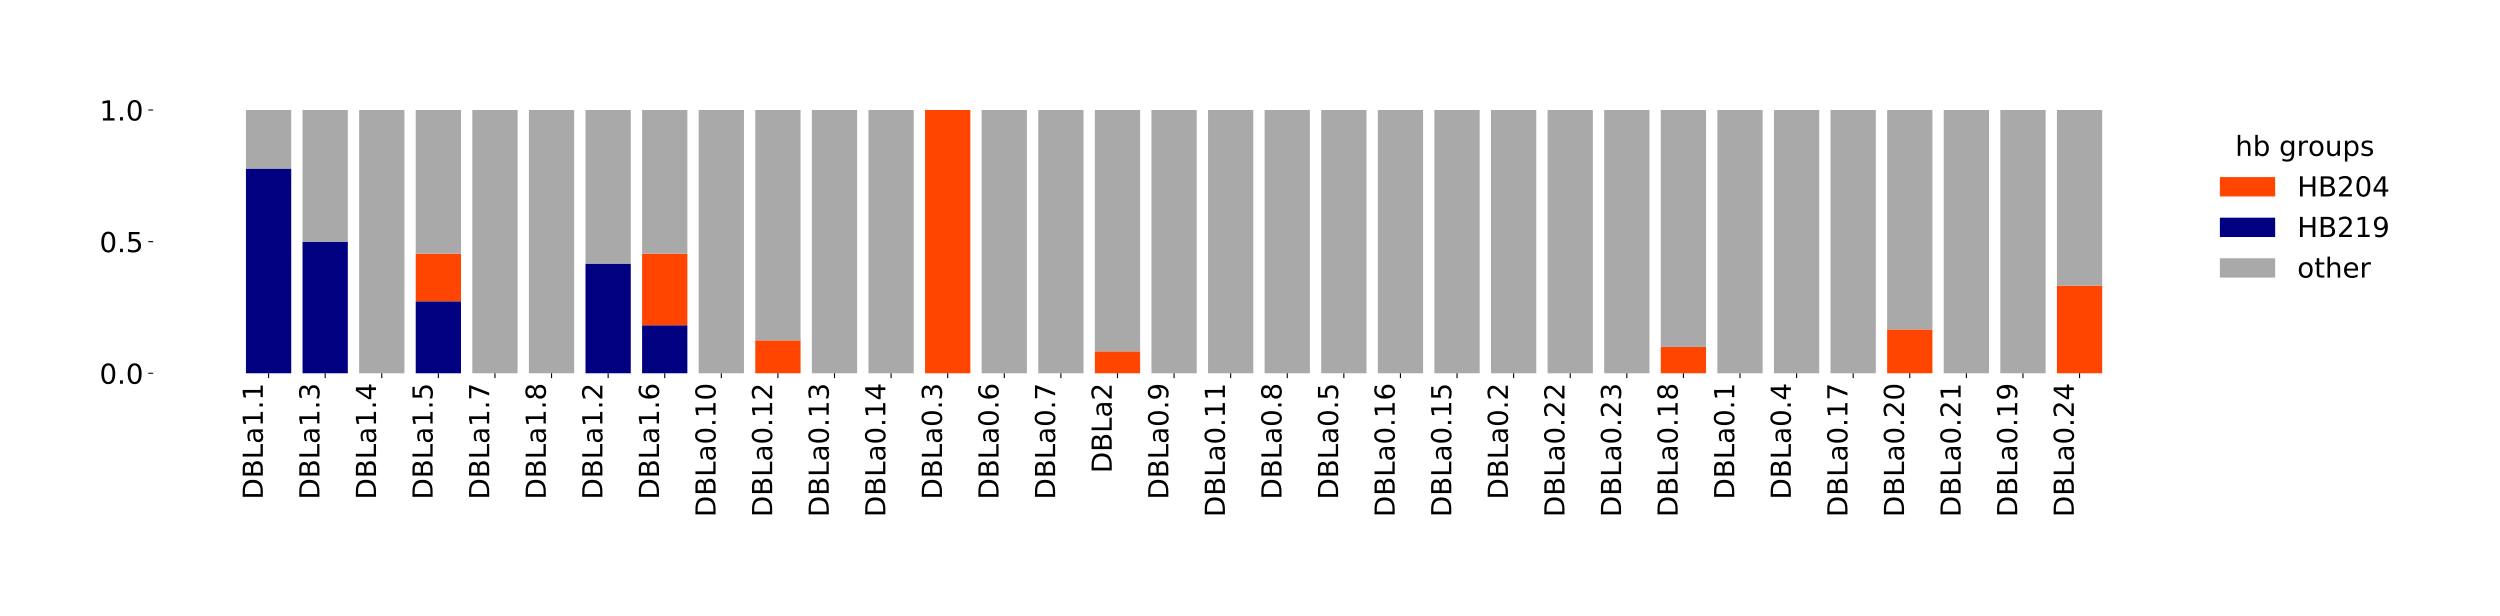<?xml version="1.0" encoding="utf-8" standalone="no"?>
<!DOCTYPE svg PUBLIC "-//W3C//DTD SVG 1.1//EN"
  "http://www.w3.org/Graphics/SVG/1.1/DTD/svg11.dtd">
<!-- Created with matplotlib (http://matplotlib.org/) -->
<svg height="446pt" version="1.1" viewBox="0 0 1809 446" width="1809pt" xmlns="http://www.w3.org/2000/svg" xmlns:xlink="http://www.w3.org/1999/xlink">
 <defs>
  <style type="text/css">
*{stroke-linecap:butt;stroke-linejoin:round;}
  </style>
 </defs>
 <g id="figure_1">
  <g id="patch_1">
   <path d="M 0 446.152 
L 1809.244 446.152 
L 1809.244 -0 
L 0 -0 
z
" style="fill:#ffffff;"/>
  </g>
  <g id="axes_1">
   <g id="patch_2">
    <path d="M 110.806 270.098 
L 1588.306 270.098 
L 1588.306 79.598 
L 110.806 79.598 
z
" style="fill:#ffffff;"/>
   </g>
   <g id="patch_3">
    <path clip-path="url(#p77781c8e96)" d="M 177.965 121.932 
L 210.726 121.932 
L 210.726 121.932 
L 177.965 121.932 
z
" style="fill:#ff4500;"/>
   </g>
   <g id="patch_4">
    <path clip-path="url(#p77781c8e96)" d="M 218.916 174.848 
L 251.677 174.848 
L 251.677 174.848 
L 218.916 174.848 
z
" style="fill:#ff4500;"/>
   </g>
   <g id="patch_5">
    <path clip-path="url(#p77781c8e96)" d="M 259.867 270.098 
L 292.627 270.098 
L 292.627 270.098 
L 259.867 270.098 
z
" style="fill:#ff4500;"/>
   </g>
   <g id="patch_6">
    <path clip-path="url(#p77781c8e96)" d="M 300.817 218.144 
L 333.578 218.144 
L 333.578 183.508 
L 300.817 183.508 
z
" style="fill:#ff4500;"/>
   </g>
   <g id="patch_7">
    <path clip-path="url(#p77781c8e96)" d="M 341.768 270.098 
L 374.529 270.098 
L 374.529 270.098 
L 341.768 270.098 
z
" style="fill:#ff4500;"/>
   </g>
   <g id="patch_8">
    <path clip-path="url(#p77781c8e96)" d="M 382.719 270.098 
L 415.479 270.098 
L 415.479 270.098 
L 382.719 270.098 
z
" style="fill:#ff4500;"/>
   </g>
   <g id="patch_9">
    <path clip-path="url(#p77781c8e96)" d="M 423.669 190.723 
L 456.43 190.723 
L 456.43 190.723 
L 423.669 190.723 
z
" style="fill:#ff4500;"/>
   </g>
   <g id="patch_10">
    <path clip-path="url(#p77781c8e96)" d="M 464.62 235.462 
L 497.381 235.462 
L 497.381 183.508 
L 464.62 183.508 
z
" style="fill:#ff4500;"/>
   </g>
   <g id="patch_11">
    <path clip-path="url(#p77781c8e96)" d="M 505.571 270.098 
L 538.331 270.098 
L 538.331 270.098 
L 505.571 270.098 
z
" style="fill:#ff4500;"/>
   </g>
   <g id="patch_12">
    <path clip-path="url(#p77781c8e96)" d="M 546.521 270.098 
L 579.282 270.098 
L 579.282 246.286 
L 546.521 246.286 
z
" style="fill:#ff4500;"/>
   </g>
   <g id="patch_13">
    <path clip-path="url(#p77781c8e96)" d="M 587.472 270.098 
L 620.233 270.098 
L 620.233 270.098 
L 587.472 270.098 
z
" style="fill:#ff4500;"/>
   </g>
   <g id="patch_14">
    <path clip-path="url(#p77781c8e96)" d="M 628.423 270.098 
L 661.183 270.098 
L 661.183 270.098 
L 628.423 270.098 
z
" style="fill:#ff4500;"/>
   </g>
   <g id="patch_15">
    <path clip-path="url(#p77781c8e96)" d="M 669.373 270.098 
L 702.134 270.098 
L 702.134 79.598 
L 669.373 79.598 
z
" style="fill:#ff4500;"/>
   </g>
   <g id="patch_16">
    <path clip-path="url(#p77781c8e96)" d="M 710.324 270.098 
L 743.085 270.098 
L 743.085 270.098 
L 710.324 270.098 
z
" style="fill:#ff4500;"/>
   </g>
   <g id="patch_17">
    <path clip-path="url(#p77781c8e96)" d="M 751.275 270.098 
L 784.035 270.098 
L 784.035 270.098 
L 751.275 270.098 
z
" style="fill:#ff4500;"/>
   </g>
   <g id="patch_18">
    <path clip-path="url(#p77781c8e96)" d="M 792.225 270.098 
L 824.986 270.098 
L 824.986 254.223 
L 792.225 254.223 
z
" style="fill:#ff4500;"/>
   </g>
   <g id="patch_19">
    <path clip-path="url(#p77781c8e96)" d="M 833.176 270.098 
L 865.937 270.098 
L 865.937 270.098 
L 833.176 270.098 
z
" style="fill:#ff4500;"/>
   </g>
   <g id="patch_20">
    <path clip-path="url(#p77781c8e96)" d="M 874.127 270.098 
L 906.887 270.098 
L 906.887 270.098 
L 874.127 270.098 
z
" style="fill:#ff4500;"/>
   </g>
   <g id="patch_21">
    <path clip-path="url(#p77781c8e96)" d="M 915.077 270.098 
L 947.838 270.098 
L 947.838 270.098 
L 915.077 270.098 
z
" style="fill:#ff4500;"/>
   </g>
   <g id="patch_22">
    <path clip-path="url(#p77781c8e96)" d="M 956.028 270.098 
L 988.789 270.098 
L 988.789 270.098 
L 956.028 270.098 
z
" style="fill:#ff4500;"/>
   </g>
   <g id="patch_23">
    <path clip-path="url(#p77781c8e96)" d="M 996.979 270.098 
L 1029.739 270.098 
L 1029.739 270.098 
L 996.979 270.098 
z
" style="fill:#ff4500;"/>
   </g>
   <g id="patch_24">
    <path clip-path="url(#p77781c8e96)" d="M 1037.929 270.098 
L 1070.69 270.098 
L 1070.69 270.098 
L 1037.929 270.098 
z
" style="fill:#ff4500;"/>
   </g>
   <g id="patch_25">
    <path clip-path="url(#p77781c8e96)" d="M 1078.88 270.098 
L 1111.641 270.098 
L 1111.641 270.098 
L 1078.88 270.098 
z
" style="fill:#ff4500;"/>
   </g>
   <g id="patch_26">
    <path clip-path="url(#p77781c8e96)" d="M 1119.831 270.098 
L 1152.591 270.098 
L 1152.591 270.098 
L 1119.831 270.098 
z
" style="fill:#ff4500;"/>
   </g>
   <g id="patch_27">
    <path clip-path="url(#p77781c8e96)" d="M 1160.781 270.098 
L 1193.542 270.098 
L 1193.542 270.098 
L 1160.781 270.098 
z
" style="fill:#ff4500;"/>
   </g>
   <g id="patch_28">
    <path clip-path="url(#p77781c8e96)" d="M 1201.732 270.098 
L 1234.493 270.098 
L 1234.493 251.048 
L 1201.732 251.048 
z
" style="fill:#ff4500;"/>
   </g>
   <g id="patch_29">
    <path clip-path="url(#p77781c8e96)" d="M 1242.683 270.098 
L 1275.443 270.098 
L 1275.443 270.098 
L 1242.683 270.098 
z
" style="fill:#ff4500;"/>
   </g>
   <g id="patch_30">
    <path clip-path="url(#p77781c8e96)" d="M 1283.633 270.098 
L 1316.394 270.098 
L 1316.394 270.098 
L 1283.633 270.098 
z
" style="fill:#ff4500;"/>
   </g>
   <g id="patch_31">
    <path clip-path="url(#p77781c8e96)" d="M 1324.584 270.098 
L 1357.344 270.098 
L 1357.344 270.098 
L 1324.584 270.098 
z
" style="fill:#ff4500;"/>
   </g>
   <g id="patch_32">
    <path clip-path="url(#p77781c8e96)" d="M 1365.535 270.098 
L 1398.295 270.098 
L 1398.295 238.348 
L 1365.535 238.348 
z
" style="fill:#ff4500;"/>
   </g>
   <g id="patch_33">
    <path clip-path="url(#p77781c8e96)" d="M 1406.485 270.098 
L 1439.246 270.098 
L 1439.246 270.098 
L 1406.485 270.098 
z
" style="fill:#ff4500;"/>
   </g>
   <g id="patch_34">
    <path clip-path="url(#p77781c8e96)" d="M 1447.436 270.098 
L 1480.196 270.098 
L 1480.196 270.098 
L 1447.436 270.098 
z
" style="fill:#ff4500;"/>
   </g>
   <g id="patch_35">
    <path clip-path="url(#p77781c8e96)" d="M 1488.387 270.098 
L 1521.147 270.098 
L 1521.147 206.598 
L 1488.387 206.598 
z
" style="fill:#ff4500;"/>
   </g>
   <g id="patch_36">
    <path clip-path="url(#p77781c8e96)" d="M 177.965 270.098 
L 210.726 270.098 
L 210.726 121.932 
L 177.965 121.932 
z
" style="fill:#000080;"/>
   </g>
   <g id="patch_37">
    <path clip-path="url(#p77781c8e96)" d="M 218.916 270.098 
L 251.677 270.098 
L 251.677 174.848 
L 218.916 174.848 
z
" style="fill:#000080;"/>
   </g>
   <g id="patch_38">
    <path clip-path="url(#p77781c8e96)" d="M 259.867 270.098 
L 292.627 270.098 
L 292.627 270.098 
L 259.867 270.098 
z
" style="fill:#000080;"/>
   </g>
   <g id="patch_39">
    <path clip-path="url(#p77781c8e96)" d="M 300.817 270.098 
L 333.578 270.098 
L 333.578 218.144 
L 300.817 218.144 
z
" style="fill:#000080;"/>
   </g>
   <g id="patch_40">
    <path clip-path="url(#p77781c8e96)" d="M 341.768 270.098 
L 374.529 270.098 
L 374.529 270.098 
L 341.768 270.098 
z
" style="fill:#000080;"/>
   </g>
   <g id="patch_41">
    <path clip-path="url(#p77781c8e96)" d="M 382.719 270.098 
L 415.479 270.098 
L 415.479 270.098 
L 382.719 270.098 
z
" style="fill:#000080;"/>
   </g>
   <g id="patch_42">
    <path clip-path="url(#p77781c8e96)" d="M 423.669 270.098 
L 456.43 270.098 
L 456.43 190.723 
L 423.669 190.723 
z
" style="fill:#000080;"/>
   </g>
   <g id="patch_43">
    <path clip-path="url(#p77781c8e96)" d="M 464.62 270.098 
L 497.381 270.098 
L 497.381 235.462 
L 464.62 235.462 
z
" style="fill:#000080;"/>
   </g>
   <g id="patch_44">
    <path clip-path="url(#p77781c8e96)" d="M 505.571 270.098 
L 538.331 270.098 
L 538.331 270.098 
L 505.571 270.098 
z
" style="fill:#000080;"/>
   </g>
   <g id="patch_45">
    <path clip-path="url(#p77781c8e96)" d="M 546.521 270.098 
L 579.282 270.098 
L 579.282 270.098 
L 546.521 270.098 
z
" style="fill:#000080;"/>
   </g>
   <g id="patch_46">
    <path clip-path="url(#p77781c8e96)" d="M 587.472 270.098 
L 620.233 270.098 
L 620.233 270.098 
L 587.472 270.098 
z
" style="fill:#000080;"/>
   </g>
   <g id="patch_47">
    <path clip-path="url(#p77781c8e96)" d="M 628.423 270.098 
L 661.183 270.098 
L 661.183 270.098 
L 628.423 270.098 
z
" style="fill:#000080;"/>
   </g>
   <g id="patch_48">
    <path clip-path="url(#p77781c8e96)" d="M 669.373 270.098 
L 702.134 270.098 
L 702.134 270.098 
L 669.373 270.098 
z
" style="fill:#000080;"/>
   </g>
   <g id="patch_49">
    <path clip-path="url(#p77781c8e96)" d="M 710.324 270.098 
L 743.085 270.098 
L 743.085 270.098 
L 710.324 270.098 
z
" style="fill:#000080;"/>
   </g>
   <g id="patch_50">
    <path clip-path="url(#p77781c8e96)" d="M 751.275 270.098 
L 784.035 270.098 
L 784.035 270.098 
L 751.275 270.098 
z
" style="fill:#000080;"/>
   </g>
   <g id="patch_51">
    <path clip-path="url(#p77781c8e96)" d="M 792.225 270.098 
L 824.986 270.098 
L 824.986 270.098 
L 792.225 270.098 
z
" style="fill:#000080;"/>
   </g>
   <g id="patch_52">
    <path clip-path="url(#p77781c8e96)" d="M 833.176 270.098 
L 865.937 270.098 
L 865.937 270.098 
L 833.176 270.098 
z
" style="fill:#000080;"/>
   </g>
   <g id="patch_53">
    <path clip-path="url(#p77781c8e96)" d="M 874.127 270.098 
L 906.887 270.098 
L 906.887 270.098 
L 874.127 270.098 
z
" style="fill:#000080;"/>
   </g>
   <g id="patch_54">
    <path clip-path="url(#p77781c8e96)" d="M 915.077 270.098 
L 947.838 270.098 
L 947.838 270.098 
L 915.077 270.098 
z
" style="fill:#000080;"/>
   </g>
   <g id="patch_55">
    <path clip-path="url(#p77781c8e96)" d="M 956.028 270.098 
L 988.789 270.098 
L 988.789 270.098 
L 956.028 270.098 
z
" style="fill:#000080;"/>
   </g>
   <g id="patch_56">
    <path clip-path="url(#p77781c8e96)" d="M 996.979 270.098 
L 1029.739 270.098 
L 1029.739 270.098 
L 996.979 270.098 
z
" style="fill:#000080;"/>
   </g>
   <g id="patch_57">
    <path clip-path="url(#p77781c8e96)" d="M 1037.929 270.098 
L 1070.69 270.098 
L 1070.69 270.098 
L 1037.929 270.098 
z
" style="fill:#000080;"/>
   </g>
   <g id="patch_58">
    <path clip-path="url(#p77781c8e96)" d="M 1078.88 270.098 
L 1111.641 270.098 
L 1111.641 270.098 
L 1078.88 270.098 
z
" style="fill:#000080;"/>
   </g>
   <g id="patch_59">
    <path clip-path="url(#p77781c8e96)" d="M 1119.831 270.098 
L 1152.591 270.098 
L 1152.591 270.098 
L 1119.831 270.098 
z
" style="fill:#000080;"/>
   </g>
   <g id="patch_60">
    <path clip-path="url(#p77781c8e96)" d="M 1160.781 270.098 
L 1193.542 270.098 
L 1193.542 270.098 
L 1160.781 270.098 
z
" style="fill:#000080;"/>
   </g>
   <g id="patch_61">
    <path clip-path="url(#p77781c8e96)" d="M 1201.732 270.098 
L 1234.493 270.098 
L 1234.493 270.098 
L 1201.732 270.098 
z
" style="fill:#000080;"/>
   </g>
   <g id="patch_62">
    <path clip-path="url(#p77781c8e96)" d="M 1242.683 270.098 
L 1275.443 270.098 
L 1275.443 270.098 
L 1242.683 270.098 
z
" style="fill:#000080;"/>
   </g>
   <g id="patch_63">
    <path clip-path="url(#p77781c8e96)" d="M 1283.633 270.098 
L 1316.394 270.098 
L 1316.394 270.098 
L 1283.633 270.098 
z
" style="fill:#000080;"/>
   </g>
   <g id="patch_64">
    <path clip-path="url(#p77781c8e96)" d="M 1324.584 270.098 
L 1357.344 270.098 
L 1357.344 270.098 
L 1324.584 270.098 
z
" style="fill:#000080;"/>
   </g>
   <g id="patch_65">
    <path clip-path="url(#p77781c8e96)" d="M 1365.535 270.098 
L 1398.295 270.098 
L 1398.295 270.098 
L 1365.535 270.098 
z
" style="fill:#000080;"/>
   </g>
   <g id="patch_66">
    <path clip-path="url(#p77781c8e96)" d="M 1406.485 270.098 
L 1439.246 270.098 
L 1439.246 270.098 
L 1406.485 270.098 
z
" style="fill:#000080;"/>
   </g>
   <g id="patch_67">
    <path clip-path="url(#p77781c8e96)" d="M 1447.436 270.098 
L 1480.196 270.098 
L 1480.196 270.098 
L 1447.436 270.098 
z
" style="fill:#000080;"/>
   </g>
   <g id="patch_68">
    <path clip-path="url(#p77781c8e96)" d="M 1488.387 270.098 
L 1521.147 270.098 
L 1521.147 270.098 
L 1488.387 270.098 
z
" style="fill:#000080;"/>
   </g>
   <g id="patch_69">
    <path clip-path="url(#p77781c8e96)" d="M 177.965 121.932 
L 210.726 121.932 
L 210.726 79.598 
L 177.965 79.598 
z
" style="fill:#a9a9a9;"/>
   </g>
   <g id="patch_70">
    <path clip-path="url(#p77781c8e96)" d="M 218.916 174.848 
L 251.677 174.848 
L 251.677 79.598 
L 218.916 79.598 
z
" style="fill:#a9a9a9;"/>
   </g>
   <g id="patch_71">
    <path clip-path="url(#p77781c8e96)" d="M 259.867 270.098 
L 292.627 270.098 
L 292.627 79.598 
L 259.867 79.598 
z
" style="fill:#a9a9a9;"/>
   </g>
   <g id="patch_72">
    <path clip-path="url(#p77781c8e96)" d="M 300.817 183.508 
L 333.578 183.508 
L 333.578 79.598 
L 300.817 79.598 
z
" style="fill:#a9a9a9;"/>
   </g>
   <g id="patch_73">
    <path clip-path="url(#p77781c8e96)" d="M 341.768 270.098 
L 374.529 270.098 
L 374.529 79.598 
L 341.768 79.598 
z
" style="fill:#a9a9a9;"/>
   </g>
   <g id="patch_74">
    <path clip-path="url(#p77781c8e96)" d="M 382.719 270.098 
L 415.479 270.098 
L 415.479 79.598 
L 382.719 79.598 
z
" style="fill:#a9a9a9;"/>
   </g>
   <g id="patch_75">
    <path clip-path="url(#p77781c8e96)" d="M 423.669 190.723 
L 456.43 190.723 
L 456.43 79.598 
L 423.669 79.598 
z
" style="fill:#a9a9a9;"/>
   </g>
   <g id="patch_76">
    <path clip-path="url(#p77781c8e96)" d="M 464.62 183.508 
L 497.381 183.508 
L 497.381 79.598 
L 464.62 79.598 
z
" style="fill:#a9a9a9;"/>
   </g>
   <g id="patch_77">
    <path clip-path="url(#p77781c8e96)" d="M 505.571 270.098 
L 538.331 270.098 
L 538.331 79.598 
L 505.571 79.598 
z
" style="fill:#a9a9a9;"/>
   </g>
   <g id="patch_78">
    <path clip-path="url(#p77781c8e96)" d="M 546.521 246.286 
L 579.282 246.286 
L 579.282 79.598 
L 546.521 79.598 
z
" style="fill:#a9a9a9;"/>
   </g>
   <g id="patch_79">
    <path clip-path="url(#p77781c8e96)" d="M 587.472 270.098 
L 620.233 270.098 
L 620.233 79.598 
L 587.472 79.598 
z
" style="fill:#a9a9a9;"/>
   </g>
   <g id="patch_80">
    <path clip-path="url(#p77781c8e96)" d="M 628.423 270.098 
L 661.183 270.098 
L 661.183 79.598 
L 628.423 79.598 
z
" style="fill:#a9a9a9;"/>
   </g>
   <g id="patch_81">
    <path clip-path="url(#p77781c8e96)" d="M 669.373 79.598 
L 702.134 79.598 
L 702.134 79.598 
L 669.373 79.598 
z
" style="fill:#a9a9a9;"/>
   </g>
   <g id="patch_82">
    <path clip-path="url(#p77781c8e96)" d="M 710.324 270.098 
L 743.085 270.098 
L 743.085 79.598 
L 710.324 79.598 
z
" style="fill:#a9a9a9;"/>
   </g>
   <g id="patch_83">
    <path clip-path="url(#p77781c8e96)" d="M 751.275 270.098 
L 784.035 270.098 
L 784.035 79.598 
L 751.275 79.598 
z
" style="fill:#a9a9a9;"/>
   </g>
   <g id="patch_84">
    <path clip-path="url(#p77781c8e96)" d="M 792.225 254.223 
L 824.986 254.223 
L 824.986 79.598 
L 792.225 79.598 
z
" style="fill:#a9a9a9;"/>
   </g>
   <g id="patch_85">
    <path clip-path="url(#p77781c8e96)" d="M 833.176 270.098 
L 865.937 270.098 
L 865.937 79.598 
L 833.176 79.598 
z
" style="fill:#a9a9a9;"/>
   </g>
   <g id="patch_86">
    <path clip-path="url(#p77781c8e96)" d="M 874.127 270.098 
L 906.887 270.098 
L 906.887 79.598 
L 874.127 79.598 
z
" style="fill:#a9a9a9;"/>
   </g>
   <g id="patch_87">
    <path clip-path="url(#p77781c8e96)" d="M 915.077 270.098 
L 947.838 270.098 
L 947.838 79.598 
L 915.077 79.598 
z
" style="fill:#a9a9a9;"/>
   </g>
   <g id="patch_88">
    <path clip-path="url(#p77781c8e96)" d="M 956.028 270.098 
L 988.789 270.098 
L 988.789 79.598 
L 956.028 79.598 
z
" style="fill:#a9a9a9;"/>
   </g>
   <g id="patch_89">
    <path clip-path="url(#p77781c8e96)" d="M 996.979 270.098 
L 1029.739 270.098 
L 1029.739 79.598 
L 996.979 79.598 
z
" style="fill:#a9a9a9;"/>
   </g>
   <g id="patch_90">
    <path clip-path="url(#p77781c8e96)" d="M 1037.929 270.098 
L 1070.69 270.098 
L 1070.69 79.598 
L 1037.929 79.598 
z
" style="fill:#a9a9a9;"/>
   </g>
   <g id="patch_91">
    <path clip-path="url(#p77781c8e96)" d="M 1078.88 270.098 
L 1111.641 270.098 
L 1111.641 79.598 
L 1078.88 79.598 
z
" style="fill:#a9a9a9;"/>
   </g>
   <g id="patch_92">
    <path clip-path="url(#p77781c8e96)" d="M 1119.831 270.098 
L 1152.591 270.098 
L 1152.591 79.598 
L 1119.831 79.598 
z
" style="fill:#a9a9a9;"/>
   </g>
   <g id="patch_93">
    <path clip-path="url(#p77781c8e96)" d="M 1160.781 270.098 
L 1193.542 270.098 
L 1193.542 79.598 
L 1160.781 79.598 
z
" style="fill:#a9a9a9;"/>
   </g>
   <g id="patch_94">
    <path clip-path="url(#p77781c8e96)" d="M 1201.732 251.048 
L 1234.493 251.048 
L 1234.493 79.598 
L 1201.732 79.598 
z
" style="fill:#a9a9a9;"/>
   </g>
   <g id="patch_95">
    <path clip-path="url(#p77781c8e96)" d="M 1242.683 270.098 
L 1275.443 270.098 
L 1275.443 79.598 
L 1242.683 79.598 
z
" style="fill:#a9a9a9;"/>
   </g>
   <g id="patch_96">
    <path clip-path="url(#p77781c8e96)" d="M 1283.633 270.098 
L 1316.394 270.098 
L 1316.394 79.598 
L 1283.633 79.598 
z
" style="fill:#a9a9a9;"/>
   </g>
   <g id="patch_97">
    <path clip-path="url(#p77781c8e96)" d="M 1324.584 270.098 
L 1357.344 270.098 
L 1357.344 79.598 
L 1324.584 79.598 
z
" style="fill:#a9a9a9;"/>
   </g>
   <g id="patch_98">
    <path clip-path="url(#p77781c8e96)" d="M 1365.535 238.348 
L 1398.295 238.348 
L 1398.295 79.598 
L 1365.535 79.598 
z
" style="fill:#a9a9a9;"/>
   </g>
   <g id="patch_99">
    <path clip-path="url(#p77781c8e96)" d="M 1406.485 270.098 
L 1439.246 270.098 
L 1439.246 79.598 
L 1406.485 79.598 
z
" style="fill:#a9a9a9;"/>
   </g>
   <g id="patch_100">
    <path clip-path="url(#p77781c8e96)" d="M 1447.436 270.098 
L 1480.196 270.098 
L 1480.196 79.598 
L 1447.436 79.598 
z
" style="fill:#a9a9a9;"/>
   </g>
   <g id="patch_101">
    <path clip-path="url(#p77781c8e96)" d="M 1488.387 206.598 
L 1521.147 206.598 
L 1521.147 79.598 
L 1488.387 79.598 
z
" style="fill:#a9a9a9;"/>
   </g>
   <g id="matplotlib.axis_1">
    <g id="xtick_1">
     <g id="line2d_1">
      <defs>
       <path d="M 0 0 
L 0 3.5 
" id="m24a44f6346" style="stroke:#000000;stroke-width:0.8;"/>
      </defs>
      <g>
       <use style="stroke:#000000;stroke-width:0.8;" x="194.346" xlink:href="#m24a44f6346" y="270.098"/>
      </g>
     </g>
     <g id="text_1">
      <!-- DBLa1.1 -->
      <defs>
       <path d="M 19.672 64.797 
L 19.672 8.109 
L 31.594 8.109 
Q 46.688 8.109 53.688 14.938 
Q 60.688 21.781 60.688 36.531 
Q 60.688 51.172 53.688 57.984 
Q 46.688 64.797 31.594 64.797 
z
M 9.812 72.906 
L 30.078 72.906 
Q 51.266 72.906 61.172 64.094 
Q 71.094 55.281 71.094 36.531 
Q 71.094 17.672 61.125 8.828 
Q 51.172 0 30.078 0 
L 9.812 0 
z
" id="DejaVuSans-44"/>
       <path d="M 19.672 34.812 
L 19.672 8.109 
L 35.5 8.109 
Q 43.453 8.109 47.281 11.406 
Q 51.125 14.703 51.125 21.484 
Q 51.125 28.328 47.281 31.562 
Q 43.453 34.812 35.5 34.812 
z
M 19.672 64.797 
L 19.672 42.828 
L 34.281 42.828 
Q 41.5 42.828 45.031 45.531 
Q 48.578 48.25 48.578 53.812 
Q 48.578 59.328 45.031 62.062 
Q 41.5 64.797 34.281 64.797 
z
M 9.812 72.906 
L 35.016 72.906 
Q 46.297 72.906 52.391 68.219 
Q 58.5 63.531 58.5 54.891 
Q 58.5 48.188 55.375 44.234 
Q 52.25 40.281 46.188 39.312 
Q 53.469 37.75 57.5 32.781 
Q 61.531 27.828 61.531 20.406 
Q 61.531 10.641 54.891 5.312 
Q 48.25 0 35.984 0 
L 9.812 0 
z
" id="DejaVuSans-42"/>
       <path d="M 9.812 72.906 
L 19.672 72.906 
L 19.672 8.297 
L 55.172 8.297 
L 55.172 0 
L 9.812 0 
z
" id="DejaVuSans-4c"/>
       <path d="M 34.281 27.484 
Q 23.391 27.484 19.188 25 
Q 14.984 22.516 14.984 16.5 
Q 14.984 11.719 18.141 8.906 
Q 21.297 6.109 26.703 6.109 
Q 34.188 6.109 38.703 11.406 
Q 43.219 16.703 43.219 25.484 
L 43.219 27.484 
z
M 52.203 31.203 
L 52.203 0 
L 43.219 0 
L 43.219 8.297 
Q 40.141 3.328 35.547 0.953 
Q 30.953 -1.422 24.312 -1.422 
Q 15.922 -1.422 10.953 3.297 
Q 6 8.016 6 15.922 
Q 6 25.141 12.172 29.828 
Q 18.359 34.516 30.609 34.516 
L 43.219 34.516 
L 43.219 35.406 
Q 43.219 41.609 39.141 45 
Q 35.062 48.391 27.688 48.391 
Q 23 48.391 18.547 47.266 
Q 14.109 46.141 10.016 43.891 
L 10.016 52.203 
Q 14.938 54.109 19.578 55.047 
Q 24.219 56 28.609 56 
Q 40.484 56 46.344 49.844 
Q 52.203 43.703 52.203 31.203 
z
" id="DejaVuSans-61"/>
       <path d="M 12.406 8.297 
L 28.516 8.297 
L 28.516 63.922 
L 10.984 60.406 
L 10.984 69.391 
L 28.422 72.906 
L 38.281 72.906 
L 38.281 8.297 
L 54.391 8.297 
L 54.391 0 
L 12.406 0 
z
" id="DejaVuSans-31"/>
       <path d="M 10.688 12.406 
L 21 12.406 
L 21 0 
L 10.688 0 
z
" id="DejaVuSans-2e"/>
      </defs>
      <g transform="translate(190.186 361.427)rotate(-90)scale(0.2 -0.2)">
       <use xlink:href="#DejaVuSans-44"/>
       <use x="77.002" xlink:href="#DejaVuSans-42"/>
       <use x="145.605" xlink:href="#DejaVuSans-4c"/>
       <use x="201.318" xlink:href="#DejaVuSans-61"/>
       <use x="262.598" xlink:href="#DejaVuSans-31"/>
       <use x="326.221" xlink:href="#DejaVuSans-2e"/>
       <use x="358.008" xlink:href="#DejaVuSans-31"/>
      </g>
     </g>
    </g>
    <g id="xtick_2">
     <g id="line2d_2">
      <g>
       <use style="stroke:#000000;stroke-width:0.8;" x="235.296" xlink:href="#m24a44f6346" y="270.098"/>
      </g>
     </g>
     <g id="text_2">
      <!-- DBLa1.3 -->
      <defs>
       <path d="M 40.578 39.312 
Q 47.656 37.797 51.625 33 
Q 55.609 28.219 55.609 21.188 
Q 55.609 10.406 48.188 4.484 
Q 40.766 -1.422 27.094 -1.422 
Q 22.516 -1.422 17.656 -0.516 
Q 12.797 0.391 7.625 2.203 
L 7.625 11.719 
Q 11.719 9.328 16.594 8.109 
Q 21.484 6.891 26.812 6.891 
Q 36.078 6.891 40.938 10.547 
Q 45.797 14.203 45.797 21.188 
Q 45.797 27.641 41.281 31.266 
Q 36.766 34.906 28.719 34.906 
L 20.219 34.906 
L 20.219 43.016 
L 29.109 43.016 
Q 36.375 43.016 40.234 45.922 
Q 44.094 48.828 44.094 54.297 
Q 44.094 59.906 40.109 62.906 
Q 36.141 65.922 28.719 65.922 
Q 24.656 65.922 20.016 65.031 
Q 15.375 64.156 9.812 62.312 
L 9.812 71.094 
Q 15.438 72.656 20.344 73.438 
Q 25.25 74.219 29.594 74.219 
Q 40.828 74.219 47.359 69.109 
Q 53.906 64.016 53.906 55.328 
Q 53.906 49.266 50.438 45.094 
Q 46.969 40.922 40.578 39.312 
z
" id="DejaVuSans-33"/>
      </defs>
      <g transform="translate(231.137 361.427)rotate(-90)scale(0.2 -0.2)">
       <use xlink:href="#DejaVuSans-44"/>
       <use x="77.002" xlink:href="#DejaVuSans-42"/>
       <use x="145.605" xlink:href="#DejaVuSans-4c"/>
       <use x="201.318" xlink:href="#DejaVuSans-61"/>
       <use x="262.598" xlink:href="#DejaVuSans-31"/>
       <use x="326.221" xlink:href="#DejaVuSans-2e"/>
       <use x="358.008" xlink:href="#DejaVuSans-33"/>
      </g>
     </g>
    </g>
    <g id="xtick_3">
     <g id="line2d_3">
      <g>
       <use style="stroke:#000000;stroke-width:0.8;" x="276.247" xlink:href="#m24a44f6346" y="270.098"/>
      </g>
     </g>
     <g id="text_3">
      <!-- DBLa1.4 -->
      <defs>
       <path d="M 37.797 64.312 
L 12.891 25.391 
L 37.797 25.391 
z
M 35.203 72.906 
L 47.609 72.906 
L 47.609 25.391 
L 58.016 25.391 
L 58.016 17.188 
L 47.609 17.188 
L 47.609 0 
L 37.797 0 
L 37.797 17.188 
L 4.891 17.188 
L 4.891 26.703 
z
" id="DejaVuSans-34"/>
      </defs>
      <g transform="translate(272.088 361.427)rotate(-90)scale(0.2 -0.2)">
       <use xlink:href="#DejaVuSans-44"/>
       <use x="77.002" xlink:href="#DejaVuSans-42"/>
       <use x="145.605" xlink:href="#DejaVuSans-4c"/>
       <use x="201.318" xlink:href="#DejaVuSans-61"/>
       <use x="262.598" xlink:href="#DejaVuSans-31"/>
       <use x="326.221" xlink:href="#DejaVuSans-2e"/>
       <use x="358.008" xlink:href="#DejaVuSans-34"/>
      </g>
     </g>
    </g>
    <g id="xtick_4">
     <g id="line2d_4">
      <g>
       <use style="stroke:#000000;stroke-width:0.8;" x="317.198" xlink:href="#m24a44f6346" y="270.098"/>
      </g>
     </g>
     <g id="text_4">
      <!-- DBLa1.5 -->
      <defs>
       <path d="M 10.797 72.906 
L 49.516 72.906 
L 49.516 64.594 
L 19.828 64.594 
L 19.828 46.734 
Q 21.969 47.469 24.109 47.828 
Q 26.266 48.188 28.422 48.188 
Q 40.625 48.188 47.75 41.5 
Q 54.891 34.812 54.891 23.391 
Q 54.891 11.625 47.562 5.094 
Q 40.234 -1.422 26.906 -1.422 
Q 22.312 -1.422 17.547 -0.641 
Q 12.797 0.141 7.719 1.703 
L 7.719 11.625 
Q 12.109 9.234 16.797 8.062 
Q 21.484 6.891 26.703 6.891 
Q 35.156 6.891 40.078 11.328 
Q 45.016 15.766 45.016 23.391 
Q 45.016 31 40.078 35.438 
Q 35.156 39.891 26.703 39.891 
Q 22.75 39.891 18.812 39.016 
Q 14.891 38.141 10.797 36.281 
z
" id="DejaVuSans-35"/>
      </defs>
      <g transform="translate(313.038 361.427)rotate(-90)scale(0.2 -0.2)">
       <use xlink:href="#DejaVuSans-44"/>
       <use x="77.002" xlink:href="#DejaVuSans-42"/>
       <use x="145.605" xlink:href="#DejaVuSans-4c"/>
       <use x="201.318" xlink:href="#DejaVuSans-61"/>
       <use x="262.598" xlink:href="#DejaVuSans-31"/>
       <use x="326.221" xlink:href="#DejaVuSans-2e"/>
       <use x="358.008" xlink:href="#DejaVuSans-35"/>
      </g>
     </g>
    </g>
    <g id="xtick_5">
     <g id="line2d_5">
      <g>
       <use style="stroke:#000000;stroke-width:0.8;" x="358.148" xlink:href="#m24a44f6346" y="270.098"/>
      </g>
     </g>
     <g id="text_5">
      <!-- DBLa1.7 -->
      <defs>
       <path d="M 8.203 72.906 
L 55.078 72.906 
L 55.078 68.703 
L 28.609 0 
L 18.312 0 
L 43.219 64.594 
L 8.203 64.594 
z
" id="DejaVuSans-37"/>
      </defs>
      <g transform="translate(353.989 361.427)rotate(-90)scale(0.2 -0.2)">
       <use xlink:href="#DejaVuSans-44"/>
       <use x="77.002" xlink:href="#DejaVuSans-42"/>
       <use x="145.605" xlink:href="#DejaVuSans-4c"/>
       <use x="201.318" xlink:href="#DejaVuSans-61"/>
       <use x="262.598" xlink:href="#DejaVuSans-31"/>
       <use x="326.221" xlink:href="#DejaVuSans-2e"/>
       <use x="358.008" xlink:href="#DejaVuSans-37"/>
      </g>
     </g>
    </g>
    <g id="xtick_6">
     <g id="line2d_6">
      <g>
       <use style="stroke:#000000;stroke-width:0.8;" x="399.099" xlink:href="#m24a44f6346" y="270.098"/>
      </g>
     </g>
     <g id="text_6">
      <!-- DBLa1.8 -->
      <defs>
       <path d="M 31.781 34.625 
Q 24.75 34.625 20.719 30.859 
Q 16.703 27.094 16.703 20.516 
Q 16.703 13.922 20.719 10.156 
Q 24.75 6.391 31.781 6.391 
Q 38.812 6.391 42.859 10.172 
Q 46.922 13.969 46.922 20.516 
Q 46.922 27.094 42.891 30.859 
Q 38.875 34.625 31.781 34.625 
z
M 21.922 38.812 
Q 15.578 40.375 12.031 44.719 
Q 8.5 49.078 8.5 55.328 
Q 8.5 64.062 14.719 69.141 
Q 20.953 74.219 31.781 74.219 
Q 42.672 74.219 48.875 69.141 
Q 55.078 64.062 55.078 55.328 
Q 55.078 49.078 51.531 44.719 
Q 48 40.375 41.703 38.812 
Q 48.828 37.156 52.797 32.312 
Q 56.781 27.484 56.781 20.516 
Q 56.781 9.906 50.312 4.234 
Q 43.844 -1.422 31.781 -1.422 
Q 19.734 -1.422 13.25 4.234 
Q 6.781 9.906 6.781 20.516 
Q 6.781 27.484 10.781 32.312 
Q 14.797 37.156 21.922 38.812 
z
M 18.312 54.391 
Q 18.312 48.734 21.844 45.562 
Q 25.391 42.391 31.781 42.391 
Q 38.141 42.391 41.719 45.562 
Q 45.312 48.734 45.312 54.391 
Q 45.312 60.062 41.719 63.234 
Q 38.141 66.406 31.781 66.406 
Q 25.391 66.406 21.844 63.234 
Q 18.312 60.062 18.312 54.391 
z
" id="DejaVuSans-38"/>
      </defs>
      <g transform="translate(394.94 361.427)rotate(-90)scale(0.2 -0.2)">
       <use xlink:href="#DejaVuSans-44"/>
       <use x="77.002" xlink:href="#DejaVuSans-42"/>
       <use x="145.605" xlink:href="#DejaVuSans-4c"/>
       <use x="201.318" xlink:href="#DejaVuSans-61"/>
       <use x="262.598" xlink:href="#DejaVuSans-31"/>
       <use x="326.221" xlink:href="#DejaVuSans-2e"/>
       <use x="358.008" xlink:href="#DejaVuSans-38"/>
      </g>
     </g>
    </g>
    <g id="xtick_7">
     <g id="line2d_7">
      <g>
       <use style="stroke:#000000;stroke-width:0.8;" x="440.05" xlink:href="#m24a44f6346" y="270.098"/>
      </g>
     </g>
     <g id="text_7">
      <!-- DBLa1.2 -->
      <defs>
       <path d="M 19.188 8.297 
L 53.609 8.297 
L 53.609 0 
L 7.328 0 
L 7.328 8.297 
Q 12.938 14.109 22.625 23.891 
Q 32.328 33.688 34.812 36.531 
Q 39.547 41.844 41.422 45.531 
Q 43.312 49.219 43.312 52.781 
Q 43.312 58.594 39.234 62.25 
Q 35.156 65.922 28.609 65.922 
Q 23.969 65.922 18.812 64.312 
Q 13.672 62.703 7.812 59.422 
L 7.812 69.391 
Q 13.766 71.781 18.938 73 
Q 24.125 74.219 28.422 74.219 
Q 39.75 74.219 46.484 68.547 
Q 53.219 62.891 53.219 53.422 
Q 53.219 48.922 51.531 44.891 
Q 49.859 40.875 45.406 35.406 
Q 44.188 33.984 37.641 27.219 
Q 31.109 20.453 19.188 8.297 
z
" id="DejaVuSans-32"/>
      </defs>
      <g transform="translate(435.89 361.427)rotate(-90)scale(0.2 -0.2)">
       <use xlink:href="#DejaVuSans-44"/>
       <use x="77.002" xlink:href="#DejaVuSans-42"/>
       <use x="145.605" xlink:href="#DejaVuSans-4c"/>
       <use x="201.318" xlink:href="#DejaVuSans-61"/>
       <use x="262.598" xlink:href="#DejaVuSans-31"/>
       <use x="326.221" xlink:href="#DejaVuSans-2e"/>
       <use x="358.008" xlink:href="#DejaVuSans-32"/>
      </g>
     </g>
    </g>
    <g id="xtick_8">
     <g id="line2d_8">
      <g>
       <use style="stroke:#000000;stroke-width:0.8;" x="481" xlink:href="#m24a44f6346" y="270.098"/>
      </g>
     </g>
     <g id="text_8">
      <!-- DBLa1.6 -->
      <defs>
       <path d="M 33.016 40.375 
Q 26.375 40.375 22.484 35.828 
Q 18.609 31.297 18.609 23.391 
Q 18.609 15.531 22.484 10.953 
Q 26.375 6.391 33.016 6.391 
Q 39.656 6.391 43.531 10.953 
Q 47.406 15.531 47.406 23.391 
Q 47.406 31.297 43.531 35.828 
Q 39.656 40.375 33.016 40.375 
z
M 52.594 71.297 
L 52.594 62.312 
Q 48.875 64.062 45.094 64.984 
Q 41.312 65.922 37.594 65.922 
Q 27.828 65.922 22.672 59.328 
Q 17.531 52.734 16.797 39.406 
Q 19.672 43.656 24.016 45.922 
Q 28.375 48.188 33.594 48.188 
Q 44.578 48.188 50.953 41.516 
Q 57.328 34.859 57.328 23.391 
Q 57.328 12.156 50.688 5.359 
Q 44.047 -1.422 33.016 -1.422 
Q 20.359 -1.422 13.672 8.266 
Q 6.984 17.969 6.984 36.375 
Q 6.984 53.656 15.188 63.938 
Q 23.391 74.219 37.203 74.219 
Q 40.922 74.219 44.703 73.484 
Q 48.484 72.75 52.594 71.297 
z
" id="DejaVuSans-36"/>
      </defs>
      <g transform="translate(476.841 361.427)rotate(-90)scale(0.2 -0.2)">
       <use xlink:href="#DejaVuSans-44"/>
       <use x="77.002" xlink:href="#DejaVuSans-42"/>
       <use x="145.605" xlink:href="#DejaVuSans-4c"/>
       <use x="201.318" xlink:href="#DejaVuSans-61"/>
       <use x="262.598" xlink:href="#DejaVuSans-31"/>
       <use x="326.221" xlink:href="#DejaVuSans-2e"/>
       <use x="358.008" xlink:href="#DejaVuSans-36"/>
      </g>
     </g>
    </g>
    <g id="xtick_9">
     <g id="line2d_9">
      <g>
       <use style="stroke:#000000;stroke-width:0.8;" x="521.951" xlink:href="#m24a44f6346" y="270.098"/>
      </g>
     </g>
     <g id="text_9">
      <!-- DBLa0.10 -->
      <defs>
       <path d="M 31.781 66.406 
Q 24.172 66.406 20.328 58.906 
Q 16.5 51.422 16.5 36.375 
Q 16.5 21.391 20.328 13.891 
Q 24.172 6.391 31.781 6.391 
Q 39.453 6.391 43.281 13.891 
Q 47.125 21.391 47.125 36.375 
Q 47.125 51.422 43.281 58.906 
Q 39.453 66.406 31.781 66.406 
z
M 31.781 74.219 
Q 44.047 74.219 50.516 64.516 
Q 56.984 54.828 56.984 36.375 
Q 56.984 17.969 50.516 8.266 
Q 44.047 -1.422 31.781 -1.422 
Q 19.531 -1.422 13.062 8.266 
Q 6.594 17.969 6.594 36.375 
Q 6.594 54.828 13.062 64.516 
Q 19.531 74.219 31.781 74.219 
z
" id="DejaVuSans-30"/>
      </defs>
      <g transform="translate(517.792 374.152)rotate(-90)scale(0.2 -0.2)">
       <use xlink:href="#DejaVuSans-44"/>
       <use x="77.002" xlink:href="#DejaVuSans-42"/>
       <use x="145.605" xlink:href="#DejaVuSans-4c"/>
       <use x="201.318" xlink:href="#DejaVuSans-61"/>
       <use x="262.598" xlink:href="#DejaVuSans-30"/>
       <use x="326.221" xlink:href="#DejaVuSans-2e"/>
       <use x="358.008" xlink:href="#DejaVuSans-31"/>
       <use x="421.631" xlink:href="#DejaVuSans-30"/>
      </g>
     </g>
    </g>
    <g id="xtick_10">
     <g id="line2d_10">
      <g>
       <use style="stroke:#000000;stroke-width:0.8;" x="562.902" xlink:href="#m24a44f6346" y="270.098"/>
      </g>
     </g>
     <g id="text_10">
      <!-- DBLa0.12 -->
      <g transform="translate(558.742 374.152)rotate(-90)scale(0.2 -0.2)">
       <use xlink:href="#DejaVuSans-44"/>
       <use x="77.002" xlink:href="#DejaVuSans-42"/>
       <use x="145.605" xlink:href="#DejaVuSans-4c"/>
       <use x="201.318" xlink:href="#DejaVuSans-61"/>
       <use x="262.598" xlink:href="#DejaVuSans-30"/>
       <use x="326.221" xlink:href="#DejaVuSans-2e"/>
       <use x="358.008" xlink:href="#DejaVuSans-31"/>
       <use x="421.631" xlink:href="#DejaVuSans-32"/>
      </g>
     </g>
    </g>
    <g id="xtick_11">
     <g id="line2d_11">
      <g>
       <use style="stroke:#000000;stroke-width:0.8;" x="603.852" xlink:href="#m24a44f6346" y="270.098"/>
      </g>
     </g>
     <g id="text_11">
      <!-- DBLa0.13 -->
      <g transform="translate(599.693 374.152)rotate(-90)scale(0.2 -0.2)">
       <use xlink:href="#DejaVuSans-44"/>
       <use x="77.002" xlink:href="#DejaVuSans-42"/>
       <use x="145.605" xlink:href="#DejaVuSans-4c"/>
       <use x="201.318" xlink:href="#DejaVuSans-61"/>
       <use x="262.598" xlink:href="#DejaVuSans-30"/>
       <use x="326.221" xlink:href="#DejaVuSans-2e"/>
       <use x="358.008" xlink:href="#DejaVuSans-31"/>
       <use x="421.631" xlink:href="#DejaVuSans-33"/>
      </g>
     </g>
    </g>
    <g id="xtick_12">
     <g id="line2d_12">
      <g>
       <use style="stroke:#000000;stroke-width:0.8;" x="644.803" xlink:href="#m24a44f6346" y="270.098"/>
      </g>
     </g>
     <g id="text_12">
      <!-- DBLa0.14 -->
      <g transform="translate(640.644 374.152)rotate(-90)scale(0.2 -0.2)">
       <use xlink:href="#DejaVuSans-44"/>
       <use x="77.002" xlink:href="#DejaVuSans-42"/>
       <use x="145.605" xlink:href="#DejaVuSans-4c"/>
       <use x="201.318" xlink:href="#DejaVuSans-61"/>
       <use x="262.598" xlink:href="#DejaVuSans-30"/>
       <use x="326.221" xlink:href="#DejaVuSans-2e"/>
       <use x="358.008" xlink:href="#DejaVuSans-31"/>
       <use x="421.631" xlink:href="#DejaVuSans-34"/>
      </g>
     </g>
    </g>
    <g id="xtick_13">
     <g id="line2d_13">
      <g>
       <use style="stroke:#000000;stroke-width:0.8;" x="685.754" xlink:href="#m24a44f6346" y="270.098"/>
      </g>
     </g>
     <g id="text_13">
      <!-- DBLa0.3 -->
      <g transform="translate(681.594 361.427)rotate(-90)scale(0.2 -0.2)">
       <use xlink:href="#DejaVuSans-44"/>
       <use x="77.002" xlink:href="#DejaVuSans-42"/>
       <use x="145.605" xlink:href="#DejaVuSans-4c"/>
       <use x="201.318" xlink:href="#DejaVuSans-61"/>
       <use x="262.598" xlink:href="#DejaVuSans-30"/>
       <use x="326.221" xlink:href="#DejaVuSans-2e"/>
       <use x="358.008" xlink:href="#DejaVuSans-33"/>
      </g>
     </g>
    </g>
    <g id="xtick_14">
     <g id="line2d_14">
      <g>
       <use style="stroke:#000000;stroke-width:0.8;" x="726.704" xlink:href="#m24a44f6346" y="270.098"/>
      </g>
     </g>
     <g id="text_14">
      <!-- DBLa0.6 -->
      <g transform="translate(722.545 361.427)rotate(-90)scale(0.2 -0.2)">
       <use xlink:href="#DejaVuSans-44"/>
       <use x="77.002" xlink:href="#DejaVuSans-42"/>
       <use x="145.605" xlink:href="#DejaVuSans-4c"/>
       <use x="201.318" xlink:href="#DejaVuSans-61"/>
       <use x="262.598" xlink:href="#DejaVuSans-30"/>
       <use x="326.221" xlink:href="#DejaVuSans-2e"/>
       <use x="358.008" xlink:href="#DejaVuSans-36"/>
      </g>
     </g>
    </g>
    <g id="xtick_15">
     <g id="line2d_15">
      <g>
       <use style="stroke:#000000;stroke-width:0.8;" x="767.655" xlink:href="#m24a44f6346" y="270.098"/>
      </g>
     </g>
     <g id="text_15">
      <!-- DBLa0.7 -->
      <g transform="translate(763.496 361.427)rotate(-90)scale(0.2 -0.2)">
       <use xlink:href="#DejaVuSans-44"/>
       <use x="77.002" xlink:href="#DejaVuSans-42"/>
       <use x="145.605" xlink:href="#DejaVuSans-4c"/>
       <use x="201.318" xlink:href="#DejaVuSans-61"/>
       <use x="262.598" xlink:href="#DejaVuSans-30"/>
       <use x="326.221" xlink:href="#DejaVuSans-2e"/>
       <use x="358.008" xlink:href="#DejaVuSans-37"/>
      </g>
     </g>
    </g>
    <g id="xtick_16">
     <g id="line2d_16">
      <g>
       <use style="stroke:#000000;stroke-width:0.8;" x="808.606" xlink:href="#m24a44f6346" y="270.098"/>
      </g>
     </g>
     <g id="text_16">
      <!-- DBLa2 -->
      <g transform="translate(804.446 342.345)rotate(-90)scale(0.2 -0.2)">
       <use xlink:href="#DejaVuSans-44"/>
       <use x="77.002" xlink:href="#DejaVuSans-42"/>
       <use x="145.605" xlink:href="#DejaVuSans-4c"/>
       <use x="201.318" xlink:href="#DejaVuSans-61"/>
       <use x="262.598" xlink:href="#DejaVuSans-32"/>
      </g>
     </g>
    </g>
    <g id="xtick_17">
     <g id="line2d_17">
      <g>
       <use style="stroke:#000000;stroke-width:0.8;" x="849.556" xlink:href="#m24a44f6346" y="270.098"/>
      </g>
     </g>
     <g id="text_17">
      <!-- DBLa0.9 -->
      <defs>
       <path d="M 10.984 1.516 
L 10.984 10.5 
Q 14.703 8.734 18.5 7.812 
Q 22.312 6.891 25.984 6.891 
Q 35.75 6.891 40.891 13.453 
Q 46.047 20.016 46.781 33.406 
Q 43.953 29.203 39.594 26.953 
Q 35.25 24.703 29.984 24.703 
Q 19.047 24.703 12.672 31.312 
Q 6.297 37.938 6.297 49.422 
Q 6.297 60.641 12.938 67.422 
Q 19.578 74.219 30.609 74.219 
Q 43.266 74.219 49.922 64.516 
Q 56.594 54.828 56.594 36.375 
Q 56.594 19.141 48.406 8.859 
Q 40.234 -1.422 26.422 -1.422 
Q 22.703 -1.422 18.891 -0.688 
Q 15.094 0.047 10.984 1.516 
z
M 30.609 32.422 
Q 37.25 32.422 41.125 36.953 
Q 45.016 41.5 45.016 49.422 
Q 45.016 57.281 41.125 61.844 
Q 37.25 66.406 30.609 66.406 
Q 23.969 66.406 20.094 61.844 
Q 16.219 57.281 16.219 49.422 
Q 16.219 41.5 20.094 36.953 
Q 23.969 32.422 30.609 32.422 
z
" id="DejaVuSans-39"/>
      </defs>
      <g transform="translate(845.397 361.427)rotate(-90)scale(0.2 -0.2)">
       <use xlink:href="#DejaVuSans-44"/>
       <use x="77.002" xlink:href="#DejaVuSans-42"/>
       <use x="145.605" xlink:href="#DejaVuSans-4c"/>
       <use x="201.318" xlink:href="#DejaVuSans-61"/>
       <use x="262.598" xlink:href="#DejaVuSans-30"/>
       <use x="326.221" xlink:href="#DejaVuSans-2e"/>
       <use x="358.008" xlink:href="#DejaVuSans-39"/>
      </g>
     </g>
    </g>
    <g id="xtick_18">
     <g id="line2d_18">
      <g>
       <use style="stroke:#000000;stroke-width:0.8;" x="890.507" xlink:href="#m24a44f6346" y="270.098"/>
      </g>
     </g>
     <g id="text_18">
      <!-- DBLa0.11 -->
      <g transform="translate(886.348 374.152)rotate(-90)scale(0.2 -0.2)">
       <use xlink:href="#DejaVuSans-44"/>
       <use x="77.002" xlink:href="#DejaVuSans-42"/>
       <use x="145.605" xlink:href="#DejaVuSans-4c"/>
       <use x="201.318" xlink:href="#DejaVuSans-61"/>
       <use x="262.598" xlink:href="#DejaVuSans-30"/>
       <use x="326.221" xlink:href="#DejaVuSans-2e"/>
       <use x="358.008" xlink:href="#DejaVuSans-31"/>
       <use x="421.631" xlink:href="#DejaVuSans-31"/>
      </g>
     </g>
    </g>
    <g id="xtick_19">
     <g id="line2d_19">
      <g>
       <use style="stroke:#000000;stroke-width:0.8;" x="931.458" xlink:href="#m24a44f6346" y="270.098"/>
      </g>
     </g>
     <g id="text_19">
      <!-- DBLa0.8 -->
      <g transform="translate(927.298 361.427)rotate(-90)scale(0.2 -0.2)">
       <use xlink:href="#DejaVuSans-44"/>
       <use x="77.002" xlink:href="#DejaVuSans-42"/>
       <use x="145.605" xlink:href="#DejaVuSans-4c"/>
       <use x="201.318" xlink:href="#DejaVuSans-61"/>
       <use x="262.598" xlink:href="#DejaVuSans-30"/>
       <use x="326.221" xlink:href="#DejaVuSans-2e"/>
       <use x="358.008" xlink:href="#DejaVuSans-38"/>
      </g>
     </g>
    </g>
    <g id="xtick_20">
     <g id="line2d_20">
      <g>
       <use style="stroke:#000000;stroke-width:0.8;" x="972.408" xlink:href="#m24a44f6346" y="270.098"/>
      </g>
     </g>
     <g id="text_20">
      <!-- DBLa0.5 -->
      <g transform="translate(968.249 361.427)rotate(-90)scale(0.2 -0.2)">
       <use xlink:href="#DejaVuSans-44"/>
       <use x="77.002" xlink:href="#DejaVuSans-42"/>
       <use x="145.605" xlink:href="#DejaVuSans-4c"/>
       <use x="201.318" xlink:href="#DejaVuSans-61"/>
       <use x="262.598" xlink:href="#DejaVuSans-30"/>
       <use x="326.221" xlink:href="#DejaVuSans-2e"/>
       <use x="358.008" xlink:href="#DejaVuSans-35"/>
      </g>
     </g>
    </g>
    <g id="xtick_21">
     <g id="line2d_21">
      <g>
       <use style="stroke:#000000;stroke-width:0.8;" x="1013.359" xlink:href="#m24a44f6346" y="270.098"/>
      </g>
     </g>
     <g id="text_21">
      <!-- DBLa0.16 -->
      <g transform="translate(1009.2 374.152)rotate(-90)scale(0.2 -0.2)">
       <use xlink:href="#DejaVuSans-44"/>
       <use x="77.002" xlink:href="#DejaVuSans-42"/>
       <use x="145.605" xlink:href="#DejaVuSans-4c"/>
       <use x="201.318" xlink:href="#DejaVuSans-61"/>
       <use x="262.598" xlink:href="#DejaVuSans-30"/>
       <use x="326.221" xlink:href="#DejaVuSans-2e"/>
       <use x="358.008" xlink:href="#DejaVuSans-31"/>
       <use x="421.631" xlink:href="#DejaVuSans-36"/>
      </g>
     </g>
    </g>
    <g id="xtick_22">
     <g id="line2d_22">
      <g>
       <use style="stroke:#000000;stroke-width:0.8;" x="1054.31" xlink:href="#m24a44f6346" y="270.098"/>
      </g>
     </g>
     <g id="text_22">
      <!-- DBLa0.15 -->
      <g transform="translate(1050.15 374.152)rotate(-90)scale(0.2 -0.2)">
       <use xlink:href="#DejaVuSans-44"/>
       <use x="77.002" xlink:href="#DejaVuSans-42"/>
       <use x="145.605" xlink:href="#DejaVuSans-4c"/>
       <use x="201.318" xlink:href="#DejaVuSans-61"/>
       <use x="262.598" xlink:href="#DejaVuSans-30"/>
       <use x="326.221" xlink:href="#DejaVuSans-2e"/>
       <use x="358.008" xlink:href="#DejaVuSans-31"/>
       <use x="421.631" xlink:href="#DejaVuSans-35"/>
      </g>
     </g>
    </g>
    <g id="xtick_23">
     <g id="line2d_23">
      <g>
       <use style="stroke:#000000;stroke-width:0.8;" x="1095.26" xlink:href="#m24a44f6346" y="270.098"/>
      </g>
     </g>
     <g id="text_23">
      <!-- DBLa0.2 -->
      <g transform="translate(1091.101 361.427)rotate(-90)scale(0.2 -0.2)">
       <use xlink:href="#DejaVuSans-44"/>
       <use x="77.002" xlink:href="#DejaVuSans-42"/>
       <use x="145.605" xlink:href="#DejaVuSans-4c"/>
       <use x="201.318" xlink:href="#DejaVuSans-61"/>
       <use x="262.598" xlink:href="#DejaVuSans-30"/>
       <use x="326.221" xlink:href="#DejaVuSans-2e"/>
       <use x="358.008" xlink:href="#DejaVuSans-32"/>
      </g>
     </g>
    </g>
    <g id="xtick_24">
     <g id="line2d_24">
      <g>
       <use style="stroke:#000000;stroke-width:0.8;" x="1136.211" xlink:href="#m24a44f6346" y="270.098"/>
      </g>
     </g>
     <g id="text_24">
      <!-- DBLa0.22 -->
      <g transform="translate(1132.052 374.152)rotate(-90)scale(0.2 -0.2)">
       <use xlink:href="#DejaVuSans-44"/>
       <use x="77.002" xlink:href="#DejaVuSans-42"/>
       <use x="145.605" xlink:href="#DejaVuSans-4c"/>
       <use x="201.318" xlink:href="#DejaVuSans-61"/>
       <use x="262.598" xlink:href="#DejaVuSans-30"/>
       <use x="326.221" xlink:href="#DejaVuSans-2e"/>
       <use x="358.008" xlink:href="#DejaVuSans-32"/>
       <use x="421.631" xlink:href="#DejaVuSans-32"/>
      </g>
     </g>
    </g>
    <g id="xtick_25">
     <g id="line2d_25">
      <g>
       <use style="stroke:#000000;stroke-width:0.8;" x="1177.162" xlink:href="#m24a44f6346" y="270.098"/>
      </g>
     </g>
     <g id="text_25">
      <!-- DBLa0.23 -->
      <g transform="translate(1173.002 374.152)rotate(-90)scale(0.2 -0.2)">
       <use xlink:href="#DejaVuSans-44"/>
       <use x="77.002" xlink:href="#DejaVuSans-42"/>
       <use x="145.605" xlink:href="#DejaVuSans-4c"/>
       <use x="201.318" xlink:href="#DejaVuSans-61"/>
       <use x="262.598" xlink:href="#DejaVuSans-30"/>
       <use x="326.221" xlink:href="#DejaVuSans-2e"/>
       <use x="358.008" xlink:href="#DejaVuSans-32"/>
       <use x="421.631" xlink:href="#DejaVuSans-33"/>
      </g>
     </g>
    </g>
    <g id="xtick_26">
     <g id="line2d_26">
      <g>
       <use style="stroke:#000000;stroke-width:0.8;" x="1218.112" xlink:href="#m24a44f6346" y="270.098"/>
      </g>
     </g>
     <g id="text_26">
      <!-- DBLa0.18 -->
      <g transform="translate(1213.953 374.152)rotate(-90)scale(0.2 -0.2)">
       <use xlink:href="#DejaVuSans-44"/>
       <use x="77.002" xlink:href="#DejaVuSans-42"/>
       <use x="145.605" xlink:href="#DejaVuSans-4c"/>
       <use x="201.318" xlink:href="#DejaVuSans-61"/>
       <use x="262.598" xlink:href="#DejaVuSans-30"/>
       <use x="326.221" xlink:href="#DejaVuSans-2e"/>
       <use x="358.008" xlink:href="#DejaVuSans-31"/>
       <use x="421.631" xlink:href="#DejaVuSans-38"/>
      </g>
     </g>
    </g>
    <g id="xtick_27">
     <g id="line2d_27">
      <g>
       <use style="stroke:#000000;stroke-width:0.8;" x="1259.063" xlink:href="#m24a44f6346" y="270.098"/>
      </g>
     </g>
     <g id="text_27">
      <!-- DBLa0.1 -->
      <g transform="translate(1254.904 361.427)rotate(-90)scale(0.2 -0.2)">
       <use xlink:href="#DejaVuSans-44"/>
       <use x="77.002" xlink:href="#DejaVuSans-42"/>
       <use x="145.605" xlink:href="#DejaVuSans-4c"/>
       <use x="201.318" xlink:href="#DejaVuSans-61"/>
       <use x="262.598" xlink:href="#DejaVuSans-30"/>
       <use x="326.221" xlink:href="#DejaVuSans-2e"/>
       <use x="358.008" xlink:href="#DejaVuSans-31"/>
      </g>
     </g>
    </g>
    <g id="xtick_28">
     <g id="line2d_28">
      <g>
       <use style="stroke:#000000;stroke-width:0.8;" x="1300.014" xlink:href="#m24a44f6346" y="270.098"/>
      </g>
     </g>
     <g id="text_28">
      <!-- DBLa0.4 -->
      <g transform="translate(1295.854 361.427)rotate(-90)scale(0.2 -0.2)">
       <use xlink:href="#DejaVuSans-44"/>
       <use x="77.002" xlink:href="#DejaVuSans-42"/>
       <use x="145.605" xlink:href="#DejaVuSans-4c"/>
       <use x="201.318" xlink:href="#DejaVuSans-61"/>
       <use x="262.598" xlink:href="#DejaVuSans-30"/>
       <use x="326.221" xlink:href="#DejaVuSans-2e"/>
       <use x="358.008" xlink:href="#DejaVuSans-34"/>
      </g>
     </g>
    </g>
    <g id="xtick_29">
     <g id="line2d_29">
      <g>
       <use style="stroke:#000000;stroke-width:0.8;" x="1340.964" xlink:href="#m24a44f6346" y="270.098"/>
      </g>
     </g>
     <g id="text_29">
      <!-- DBLa0.17 -->
      <g transform="translate(1336.805 374.152)rotate(-90)scale(0.2 -0.2)">
       <use xlink:href="#DejaVuSans-44"/>
       <use x="77.002" xlink:href="#DejaVuSans-42"/>
       <use x="145.605" xlink:href="#DejaVuSans-4c"/>
       <use x="201.318" xlink:href="#DejaVuSans-61"/>
       <use x="262.598" xlink:href="#DejaVuSans-30"/>
       <use x="326.221" xlink:href="#DejaVuSans-2e"/>
       <use x="358.008" xlink:href="#DejaVuSans-31"/>
       <use x="421.631" xlink:href="#DejaVuSans-37"/>
      </g>
     </g>
    </g>
    <g id="xtick_30">
     <g id="line2d_30">
      <g>
       <use style="stroke:#000000;stroke-width:0.8;" x="1381.915" xlink:href="#m24a44f6346" y="270.098"/>
      </g>
     </g>
     <g id="text_30">
      <!-- DBLa0.20 -->
      <g transform="translate(1377.756 374.152)rotate(-90)scale(0.2 -0.2)">
       <use xlink:href="#DejaVuSans-44"/>
       <use x="77.002" xlink:href="#DejaVuSans-42"/>
       <use x="145.605" xlink:href="#DejaVuSans-4c"/>
       <use x="201.318" xlink:href="#DejaVuSans-61"/>
       <use x="262.598" xlink:href="#DejaVuSans-30"/>
       <use x="326.221" xlink:href="#DejaVuSans-2e"/>
       <use x="358.008" xlink:href="#DejaVuSans-32"/>
       <use x="421.631" xlink:href="#DejaVuSans-30"/>
      </g>
     </g>
    </g>
    <g id="xtick_31">
     <g id="line2d_31">
      <g>
       <use style="stroke:#000000;stroke-width:0.8;" x="1422.866" xlink:href="#m24a44f6346" y="270.098"/>
      </g>
     </g>
     <g id="text_31">
      <!-- DBLa0.21 -->
      <g transform="translate(1418.706 374.152)rotate(-90)scale(0.2 -0.2)">
       <use xlink:href="#DejaVuSans-44"/>
       <use x="77.002" xlink:href="#DejaVuSans-42"/>
       <use x="145.605" xlink:href="#DejaVuSans-4c"/>
       <use x="201.318" xlink:href="#DejaVuSans-61"/>
       <use x="262.598" xlink:href="#DejaVuSans-30"/>
       <use x="326.221" xlink:href="#DejaVuSans-2e"/>
       <use x="358.008" xlink:href="#DejaVuSans-32"/>
       <use x="421.631" xlink:href="#DejaVuSans-31"/>
      </g>
     </g>
    </g>
    <g id="xtick_32">
     <g id="line2d_32">
      <g>
       <use style="stroke:#000000;stroke-width:0.8;" x="1463.816" xlink:href="#m24a44f6346" y="270.098"/>
      </g>
     </g>
     <g id="text_32">
      <!-- DBLa0.19 -->
      <g transform="translate(1459.657 374.152)rotate(-90)scale(0.2 -0.2)">
       <use xlink:href="#DejaVuSans-44"/>
       <use x="77.002" xlink:href="#DejaVuSans-42"/>
       <use x="145.605" xlink:href="#DejaVuSans-4c"/>
       <use x="201.318" xlink:href="#DejaVuSans-61"/>
       <use x="262.598" xlink:href="#DejaVuSans-30"/>
       <use x="326.221" xlink:href="#DejaVuSans-2e"/>
       <use x="358.008" xlink:href="#DejaVuSans-31"/>
       <use x="421.631" xlink:href="#DejaVuSans-39"/>
      </g>
     </g>
    </g>
    <g id="xtick_33">
     <g id="line2d_33">
      <g>
       <use style="stroke:#000000;stroke-width:0.8;" x="1504.767" xlink:href="#m24a44f6346" y="270.098"/>
      </g>
     </g>
     <g id="text_33">
      <!-- DBLa0.24 -->
      <g transform="translate(1500.608 374.152)rotate(-90)scale(0.2 -0.2)">
       <use xlink:href="#DejaVuSans-44"/>
       <use x="77.002" xlink:href="#DejaVuSans-42"/>
       <use x="145.605" xlink:href="#DejaVuSans-4c"/>
       <use x="201.318" xlink:href="#DejaVuSans-61"/>
       <use x="262.598" xlink:href="#DejaVuSans-30"/>
       <use x="326.221" xlink:href="#DejaVuSans-2e"/>
       <use x="358.008" xlink:href="#DejaVuSans-32"/>
       <use x="421.631" xlink:href="#DejaVuSans-34"/>
      </g>
     </g>
    </g>
   </g>
   <g id="matplotlib.axis_2">
    <g id="ytick_1">
     <g id="line2d_34">
      <defs>
       <path d="M 0 0 
L -3.5 0 
" id="m17da844287" style="stroke:#000000;stroke-width:0.8;"/>
      </defs>
      <g>
       <use style="stroke:#000000;stroke-width:0.8;" x="110.806" xlink:href="#m17da844287" y="270.098"/>
      </g>
     </g>
     <g id="text_34">
      <!-- 0.0 -->
      <g transform="translate(72 277.697)scale(0.2 -0.2)">
       <use xlink:href="#DejaVuSans-30"/>
       <use x="63.623" xlink:href="#DejaVuSans-2e"/>
       <use x="95.41" xlink:href="#DejaVuSans-30"/>
      </g>
     </g>
    </g>
    <g id="ytick_2">
     <g id="line2d_35">
      <g>
       <use style="stroke:#000000;stroke-width:0.8;" x="110.806" xlink:href="#m17da844287" y="174.848"/>
      </g>
     </g>
     <g id="text_35">
      <!-- 0.5 -->
      <g transform="translate(72 182.447)scale(0.2 -0.2)">
       <use xlink:href="#DejaVuSans-30"/>
       <use x="63.623" xlink:href="#DejaVuSans-2e"/>
       <use x="95.41" xlink:href="#DejaVuSans-35"/>
      </g>
     </g>
    </g>
    <g id="ytick_3">
     <g id="line2d_36">
      <g>
       <use style="stroke:#000000;stroke-width:0.8;" x="110.806" xlink:href="#m17da844287" y="79.598"/>
      </g>
     </g>
     <g id="text_36">
      <!-- 1.0 -->
      <g transform="translate(72 87.197)scale(0.2 -0.2)">
       <use xlink:href="#DejaVuSans-31"/>
       <use x="63.623" xlink:href="#DejaVuSans-2e"/>
       <use x="95.41" xlink:href="#DejaVuSans-30"/>
      </g>
     </g>
    </g>
   </g>
   <g id="legend_1">
    <g id="text_37">
     <!-- hb groups -->
     <defs>
      <path d="M 54.891 33.016 
L 54.891 0 
L 45.906 0 
L 45.906 32.719 
Q 45.906 40.484 42.875 44.328 
Q 39.844 48.188 33.797 48.188 
Q 26.516 48.188 22.312 43.547 
Q 18.109 38.922 18.109 30.906 
L 18.109 0 
L 9.078 0 
L 9.078 75.984 
L 18.109 75.984 
L 18.109 46.188 
Q 21.344 51.125 25.703 53.562 
Q 30.078 56 35.797 56 
Q 45.219 56 50.047 50.172 
Q 54.891 44.344 54.891 33.016 
z
" id="DejaVuSans-68"/>
      <path d="M 48.688 27.297 
Q 48.688 37.203 44.609 42.844 
Q 40.531 48.484 33.406 48.484 
Q 26.266 48.484 22.188 42.844 
Q 18.109 37.203 18.109 27.297 
Q 18.109 17.391 22.188 11.75 
Q 26.266 6.109 33.406 6.109 
Q 40.531 6.109 44.609 11.75 
Q 48.688 17.391 48.688 27.297 
z
M 18.109 46.391 
Q 20.953 51.266 25.266 53.625 
Q 29.594 56 35.594 56 
Q 45.562 56 51.781 48.094 
Q 58.016 40.188 58.016 27.297 
Q 58.016 14.406 51.781 6.484 
Q 45.562 -1.422 35.594 -1.422 
Q 29.594 -1.422 25.266 0.953 
Q 20.953 3.328 18.109 8.203 
L 18.109 0 
L 9.078 0 
L 9.078 75.984 
L 18.109 75.984 
z
" id="DejaVuSans-62"/>
      <path id="DejaVuSans-20"/>
      <path d="M 45.406 27.984 
Q 45.406 37.75 41.375 43.109 
Q 37.359 48.484 30.078 48.484 
Q 22.859 48.484 18.828 43.109 
Q 14.797 37.75 14.797 27.984 
Q 14.797 18.266 18.828 12.891 
Q 22.859 7.516 30.078 7.516 
Q 37.359 7.516 41.375 12.891 
Q 45.406 18.266 45.406 27.984 
z
M 54.391 6.781 
Q 54.391 -7.172 48.188 -13.984 
Q 42 -20.797 29.203 -20.797 
Q 24.469 -20.797 20.266 -20.094 
Q 16.062 -19.391 12.109 -17.922 
L 12.109 -9.188 
Q 16.062 -11.328 19.922 -12.344 
Q 23.781 -13.375 27.781 -13.375 
Q 36.625 -13.375 41.016 -8.766 
Q 45.406 -4.156 45.406 5.172 
L 45.406 9.625 
Q 42.625 4.781 38.281 2.391 
Q 33.938 0 27.875 0 
Q 17.828 0 11.672 7.656 
Q 5.516 15.328 5.516 27.984 
Q 5.516 40.672 11.672 48.328 
Q 17.828 56 27.875 56 
Q 33.938 56 38.281 53.609 
Q 42.625 51.219 45.406 46.391 
L 45.406 54.688 
L 54.391 54.688 
z
" id="DejaVuSans-67"/>
      <path d="M 41.109 46.297 
Q 39.594 47.172 37.812 47.578 
Q 36.031 48 33.891 48 
Q 26.266 48 22.188 43.047 
Q 18.109 38.094 18.109 28.812 
L 18.109 0 
L 9.078 0 
L 9.078 54.688 
L 18.109 54.688 
L 18.109 46.188 
Q 20.953 51.172 25.484 53.578 
Q 30.031 56 36.531 56 
Q 37.453 56 38.578 55.875 
Q 39.703 55.766 41.062 55.516 
z
" id="DejaVuSans-72"/>
      <path d="M 30.609 48.391 
Q 23.391 48.391 19.188 42.75 
Q 14.984 37.109 14.984 27.297 
Q 14.984 17.484 19.156 11.844 
Q 23.344 6.203 30.609 6.203 
Q 37.797 6.203 41.984 11.859 
Q 46.188 17.531 46.188 27.297 
Q 46.188 37.016 41.984 42.703 
Q 37.797 48.391 30.609 48.391 
z
M 30.609 56 
Q 42.328 56 49.016 48.375 
Q 55.719 40.766 55.719 27.297 
Q 55.719 13.875 49.016 6.219 
Q 42.328 -1.422 30.609 -1.422 
Q 18.844 -1.422 12.172 6.219 
Q 5.516 13.875 5.516 27.297 
Q 5.516 40.766 12.172 48.375 
Q 18.844 56 30.609 56 
z
" id="DejaVuSans-6f"/>
      <path d="M 8.5 21.578 
L 8.5 54.688 
L 17.484 54.688 
L 17.484 21.922 
Q 17.484 14.156 20.5 10.266 
Q 23.531 6.391 29.594 6.391 
Q 36.859 6.391 41.078 11.031 
Q 45.312 15.672 45.312 23.688 
L 45.312 54.688 
L 54.297 54.688 
L 54.297 0 
L 45.312 0 
L 45.312 8.406 
Q 42.047 3.422 37.719 1 
Q 33.406 -1.422 27.688 -1.422 
Q 18.266 -1.422 13.375 4.438 
Q 8.5 10.297 8.5 21.578 
z
M 31.109 56 
z
" id="DejaVuSans-75"/>
      <path d="M 18.109 8.203 
L 18.109 -20.797 
L 9.078 -20.797 
L 9.078 54.688 
L 18.109 54.688 
L 18.109 46.391 
Q 20.953 51.266 25.266 53.625 
Q 29.594 56 35.594 56 
Q 45.562 56 51.781 48.094 
Q 58.016 40.188 58.016 27.297 
Q 58.016 14.406 51.781 6.484 
Q 45.562 -1.422 35.594 -1.422 
Q 29.594 -1.422 25.266 0.953 
Q 20.953 3.328 18.109 8.203 
z
M 48.688 27.297 
Q 48.688 37.203 44.609 42.844 
Q 40.531 48.484 33.406 48.484 
Q 26.266 48.484 22.188 42.844 
Q 18.109 37.203 18.109 27.297 
Q 18.109 17.391 22.188 11.75 
Q 26.266 6.109 33.406 6.109 
Q 40.531 6.109 44.609 11.75 
Q 48.688 17.391 48.688 27.297 
z
" id="DejaVuSans-70"/>
      <path d="M 44.281 53.078 
L 44.281 44.578 
Q 40.484 46.531 36.375 47.5 
Q 32.281 48.484 27.875 48.484 
Q 21.188 48.484 17.844 46.438 
Q 14.5 44.391 14.5 40.281 
Q 14.5 37.156 16.891 35.375 
Q 19.281 33.594 26.516 31.984 
L 29.594 31.297 
Q 39.156 29.25 43.188 25.516 
Q 47.219 21.781 47.219 15.094 
Q 47.219 7.469 41.188 3.016 
Q 35.156 -1.422 24.609 -1.422 
Q 20.219 -1.422 15.453 -0.562 
Q 10.688 0.297 5.422 2 
L 5.422 11.281 
Q 10.406 8.688 15.234 7.391 
Q 20.062 6.109 24.812 6.109 
Q 31.156 6.109 34.562 8.281 
Q 37.984 10.453 37.984 14.406 
Q 37.984 18.062 35.516 20.016 
Q 33.062 21.969 24.703 23.781 
L 21.578 24.516 
Q 13.234 26.266 9.516 29.906 
Q 5.812 33.547 5.812 39.891 
Q 5.812 47.609 11.281 51.797 
Q 16.75 56 26.812 56 
Q 31.781 56 36.172 55.266 
Q 40.578 54.547 44.281 53.078 
z
" id="DejaVuSans-73"/>
     </defs>
     <g transform="translate(1617.441 112.795)scale(0.2 -0.2)">
      <use xlink:href="#DejaVuSans-68"/>
      <use x="63.379" xlink:href="#DejaVuSans-62"/>
      <use x="126.855" xlink:href="#DejaVuSans-20"/>
      <use x="158.643" xlink:href="#DejaVuSans-67"/>
      <use x="222.119" xlink:href="#DejaVuSans-72"/>
      <use x="263.201" xlink:href="#DejaVuSans-6f"/>
      <use x="324.383" xlink:href="#DejaVuSans-75"/>
      <use x="387.762" xlink:href="#DejaVuSans-70"/>
      <use x="451.238" xlink:href="#DejaVuSans-73"/>
     </g>
    </g>
    <g id="patch_102">
     <path d="M 1606.306 142.152 
L 1646.306 142.152 
L 1646.306 128.152 
L 1606.306 128.152 
z
" style="fill:#ff4500;"/>
    </g>
    <g id="text_38">
     <!-- HB204 -->
     <defs>
      <path d="M 9.812 72.906 
L 19.672 72.906 
L 19.672 43.016 
L 55.516 43.016 
L 55.516 72.906 
L 65.375 72.906 
L 65.375 0 
L 55.516 0 
L 55.516 34.719 
L 19.672 34.719 
L 19.672 0 
L 9.812 0 
z
" id="DejaVuSans-48"/>
     </defs>
     <g transform="translate(1662.306 142.152)scale(0.2 -0.2)">
      <use xlink:href="#DejaVuSans-48"/>
      <use x="75.195" xlink:href="#DejaVuSans-42"/>
      <use x="143.799" xlink:href="#DejaVuSans-32"/>
      <use x="207.422" xlink:href="#DejaVuSans-30"/>
      <use x="271.045" xlink:href="#DejaVuSans-34"/>
     </g>
    </g>
    <g id="patch_103">
     <path d="M 1606.306 171.508 
L 1646.306 171.508 
L 1646.306 157.508 
L 1606.306 157.508 
z
" style="fill:#000080;"/>
    </g>
    <g id="text_39">
     <!-- HB219 -->
     <g transform="translate(1662.306 171.508)scale(0.2 -0.2)">
      <use xlink:href="#DejaVuSans-48"/>
      <use x="75.195" xlink:href="#DejaVuSans-42"/>
      <use x="143.799" xlink:href="#DejaVuSans-32"/>
      <use x="207.422" xlink:href="#DejaVuSans-31"/>
      <use x="271.045" xlink:href="#DejaVuSans-39"/>
     </g>
    </g>
    <g id="patch_104">
     <path d="M 1606.306 200.864 
L 1646.306 200.864 
L 1646.306 186.864 
L 1606.306 186.864 
z
" style="fill:#a9a9a9;"/>
    </g>
    <g id="text_40">
     <!-- other -->
     <defs>
      <path d="M 18.312 70.219 
L 18.312 54.688 
L 36.812 54.688 
L 36.812 47.703 
L 18.312 47.703 
L 18.312 18.016 
Q 18.312 11.328 20.141 9.422 
Q 21.969 7.516 27.594 7.516 
L 36.812 7.516 
L 36.812 0 
L 27.594 0 
Q 17.188 0 13.234 3.875 
Q 9.281 7.766 9.281 18.016 
L 9.281 47.703 
L 2.688 47.703 
L 2.688 54.688 
L 9.281 54.688 
L 9.281 70.219 
z
" id="DejaVuSans-74"/>
      <path d="M 56.203 29.594 
L 56.203 25.203 
L 14.891 25.203 
Q 15.484 15.922 20.484 11.062 
Q 25.484 6.203 34.422 6.203 
Q 39.594 6.203 44.453 7.469 
Q 49.312 8.734 54.109 11.281 
L 54.109 2.781 
Q 49.266 0.734 44.188 -0.344 
Q 39.109 -1.422 33.891 -1.422 
Q 20.797 -1.422 13.156 6.188 
Q 5.516 13.812 5.516 26.812 
Q 5.516 40.234 12.766 48.109 
Q 20.016 56 32.328 56 
Q 43.359 56 49.781 48.891 
Q 56.203 41.797 56.203 29.594 
z
M 47.219 32.234 
Q 47.125 39.594 43.094 43.984 
Q 39.062 48.391 32.422 48.391 
Q 24.906 48.391 20.391 44.141 
Q 15.875 39.891 15.188 32.172 
z
" id="DejaVuSans-65"/>
     </defs>
     <g transform="translate(1662.306 200.864)scale(0.2 -0.2)">
      <use xlink:href="#DejaVuSans-6f"/>
      <use x="61.182" xlink:href="#DejaVuSans-74"/>
      <use x="100.391" xlink:href="#DejaVuSans-68"/>
      <use x="163.77" xlink:href="#DejaVuSans-65"/>
      <use x="225.293" xlink:href="#DejaVuSans-72"/>
     </g>
    </g>
   </g>
  </g>
 </g>
 <defs>
  <clipPath id="p77781c8e96">
   <rect height="190.5" width="1477.5" x="110.806" y="79.598"/>
  </clipPath>
 </defs>
</svg>

